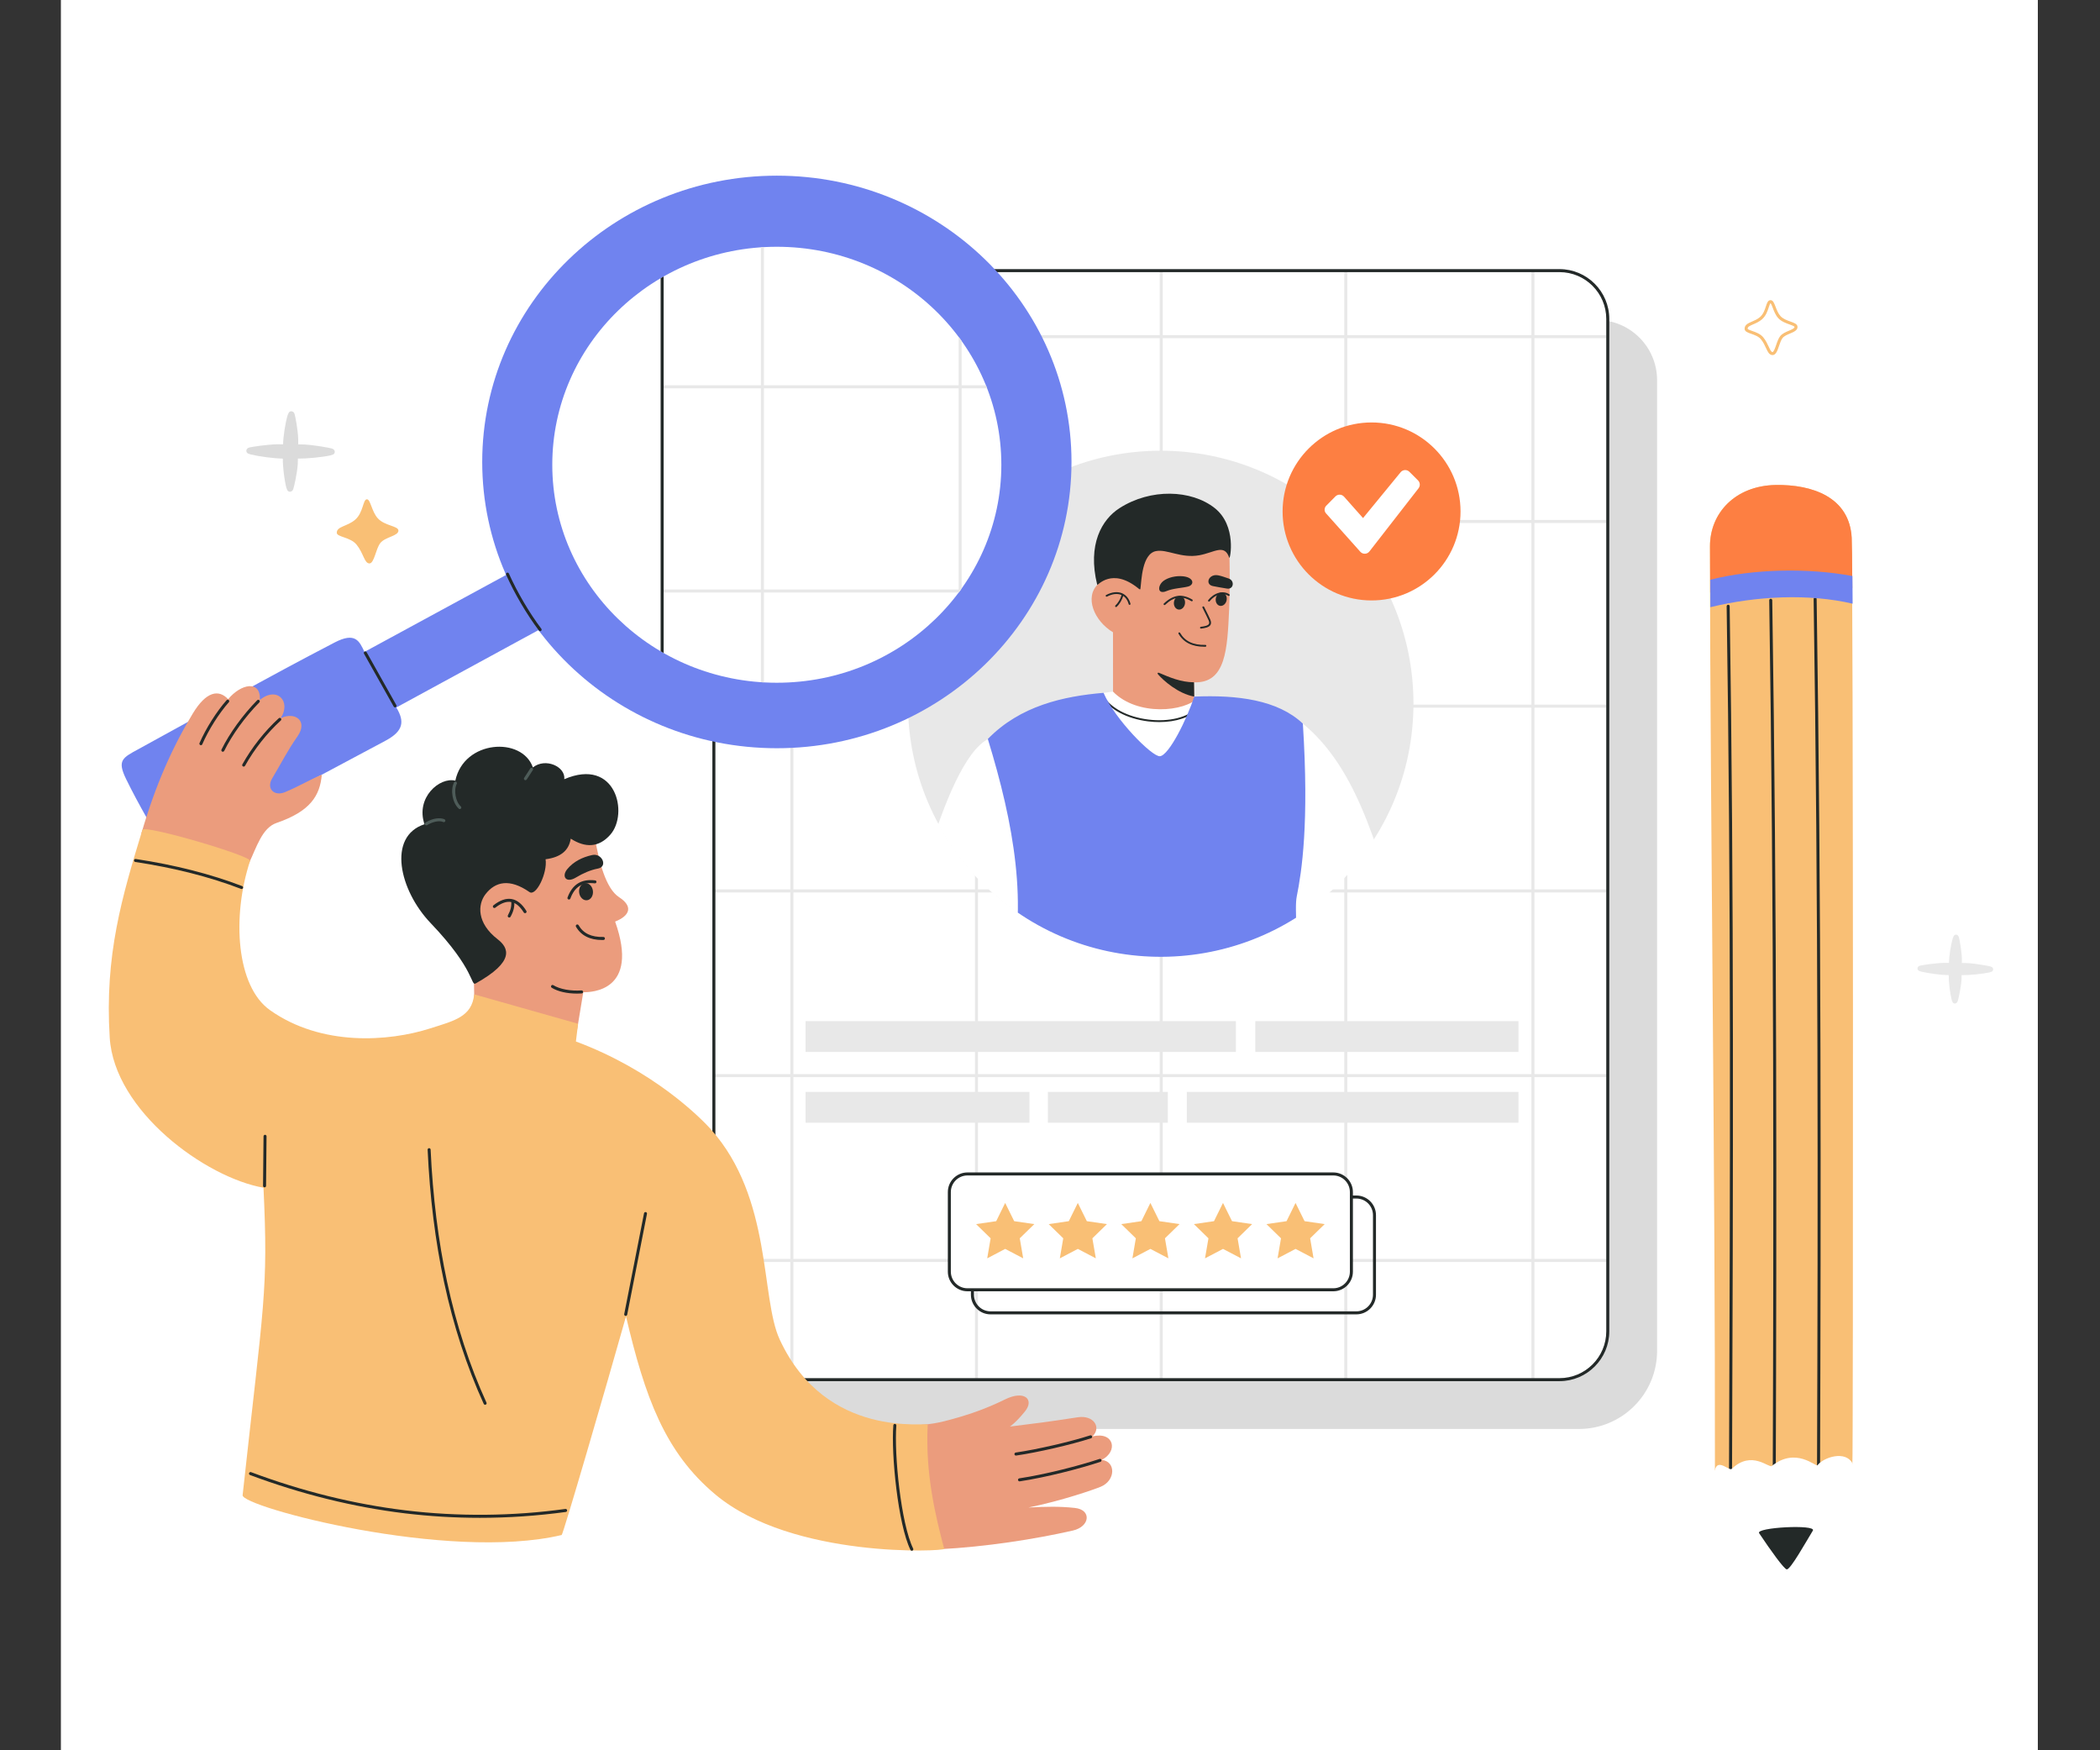 <svg xmlns="http://www.w3.org/2000/svg" xmlns:xlink="http://www.w3.org/1999/xlink" width="720" zoomAndPan="magnify" viewBox="0 0 540 450" height="600" preserveAspectRatio="xMidYMid meet" version="1.0"><rect x="0" y="0" width="540" height="450" fill="#333333" stroke="none"/><defs><clipPath id="b01a54e72c"><path d="M 15.703 0 L 524.012 0 L 524.012 450 L 15.703 450 Z M 15.703 0 " clip-rule="nonzero"/></clipPath><clipPath id="17bb4ed6c9"><path d="M 203 69.262 L 204.352 69.262 L 204.352 355 L 203 355 Z M 203 69.262 " clip-rule="nonzero"/></clipPath><clipPath id="d7dc9abd59"><path d="M 400.539 354.703 L 195.883 354.703 C 188.918 354.703 183.285 349.062 183.285 342.105 L 183.285 82.168 C 183.285 75.215 188.918 69.57 195.883 69.57 L 400.539 69.57 C 407.5 69.57 413.137 75.215 413.137 82.168 L 413.137 342.105 C 413.137 349.062 407.5 354.703 400.539 354.703 Z M 400.539 354.703 " clip-rule="nonzero"/></clipPath><clipPath id="e463705398"><path d="M 250.051 69.262 L 251.84 69.262 L 251.84 355 L 250.051 355 Z M 250.051 69.262 " clip-rule="nonzero"/></clipPath><clipPath id="84563e4356"><path d="M 400.539 354.703 L 195.883 354.703 C 188.918 354.703 183.285 349.062 183.285 342.105 L 183.285 82.168 C 183.285 75.215 188.918 69.57 195.883 69.57 L 400.539 69.57 C 407.5 69.57 413.137 75.215 413.137 82.168 L 413.137 342.105 C 413.137 349.062 407.5 354.703 400.539 354.703 Z M 400.539 354.703 " clip-rule="nonzero"/></clipPath><clipPath id="d6a9c8ee15"><path d="M 298.148 69.262 L 299 69.262 L 299 355 L 298.148 355 Z M 298.148 69.262 " clip-rule="nonzero"/></clipPath><clipPath id="0c6ae638cd"><path d="M 400.539 354.703 L 195.883 354.703 C 188.918 354.703 183.285 349.062 183.285 342.105 L 183.285 82.168 C 183.285 75.215 188.918 69.57 195.883 69.57 L 400.539 69.57 C 407.5 69.57 413.137 75.215 413.137 82.168 L 413.137 342.105 C 413.137 349.062 407.5 354.703 400.539 354.703 Z M 400.539 354.703 " clip-rule="nonzero"/></clipPath><clipPath id="3ce6d3dd56"><path d="M 345.301 69.262 L 346.812 69.262 L 346.812 355 L 345.301 355 Z M 345.301 69.262 " clip-rule="nonzero"/></clipPath><clipPath id="24d469cca8"><path d="M 400.539 354.703 L 195.883 354.703 C 188.918 354.703 183.285 349.062 183.285 342.105 L 183.285 82.168 C 183.285 75.215 188.918 69.57 195.883 69.57 L 400.539 69.57 C 407.5 69.57 413.137 75.215 413.137 82.168 L 413.137 342.105 C 413.137 349.062 407.5 354.703 400.539 354.703 Z M 400.539 354.703 " clip-rule="nonzero"/></clipPath><clipPath id="fb79c929a1"><path d="M 183.094 86 L 413.199 86 L 413.199 87 L 183.094 87 Z M 183.094 86 " clip-rule="nonzero"/></clipPath><clipPath id="6ea5ea49cb"><path d="M 400.539 354.703 L 195.883 354.703 C 188.918 354.703 183.285 349.062 183.285 342.105 L 183.285 82.168 C 183.285 75.215 188.918 69.57 195.883 69.57 L 400.539 69.57 C 407.5 69.57 413.137 75.215 413.137 82.168 L 413.137 342.105 C 413.137 349.062 407.5 354.703 400.539 354.703 Z M 400.539 354.703 " clip-rule="nonzero"/></clipPath><clipPath id="066884e666"><path d="M 183.094 133.379 L 413.199 133.379 L 413.199 135 L 183.094 135 Z M 183.094 133.379 " clip-rule="nonzero"/></clipPath><clipPath id="199c6e3dd2"><path d="M 400.539 354.703 L 195.883 354.703 C 188.918 354.703 183.285 349.062 183.285 342.105 L 183.285 82.168 C 183.285 75.215 188.918 69.57 195.883 69.57 L 400.539 69.57 C 407.5 69.57 413.137 75.215 413.137 82.168 L 413.137 342.105 C 413.137 349.062 407.5 354.703 400.539 354.703 Z M 400.539 354.703 " clip-rule="nonzero"/></clipPath><clipPath id="87dd423141"><path d="M 183.094 181 L 413.199 181 L 413.199 182 L 183.094 182 Z M 183.094 181 " clip-rule="nonzero"/></clipPath><clipPath id="be773c8dc5"><path d="M 400.539 354.703 L 195.883 354.703 C 188.918 354.703 183.285 349.062 183.285 342.105 L 183.285 82.168 C 183.285 75.215 188.918 69.57 195.883 69.57 L 400.539 69.57 C 407.5 69.57 413.137 75.215 413.137 82.168 L 413.137 342.105 C 413.137 349.062 407.5 354.703 400.539 354.703 Z M 400.539 354.703 " clip-rule="nonzero"/></clipPath><clipPath id="39e0df1213"><path d="M 183.094 228.629 L 413.199 228.629 L 413.199 229.57 L 183.094 229.57 Z M 183.094 228.629 " clip-rule="nonzero"/></clipPath><clipPath id="28897c8adf"><path d="M 400.539 354.703 L 195.883 354.703 C 188.918 354.703 183.285 349.062 183.285 342.105 L 183.285 82.168 C 183.285 75.215 188.918 69.57 195.883 69.57 L 400.539 69.57 C 407.5 69.57 413.137 75.215 413.137 82.168 L 413.137 342.105 C 413.137 349.062 407.5 354.703 400.539 354.703 Z M 400.539 354.703 " clip-rule="nonzero"/></clipPath><clipPath id="f69b283428"><path d="M 183.094 276 L 413.199 276 L 413.199 277 L 183.094 277 Z M 183.094 276 " clip-rule="nonzero"/></clipPath><clipPath id="e2be20e6e4"><path d="M 400.539 354.703 L 195.883 354.703 C 188.918 354.703 183.285 349.062 183.285 342.105 L 183.285 82.168 C 183.285 75.215 188.918 69.57 195.883 69.57 L 400.539 69.57 C 407.5 69.57 413.137 75.215 413.137 82.168 L 413.137 342.105 C 413.137 349.062 407.5 354.703 400.539 354.703 Z M 400.539 354.703 " clip-rule="nonzero"/></clipPath><clipPath id="c9af985756"><path d="M 183.094 323.184 L 413.199 323.184 L 413.199 324.82 L 183.094 324.82 Z M 183.094 323.184 " clip-rule="nonzero"/></clipPath><clipPath id="8f2b120556"><path d="M 400.539 354.703 L 195.883 354.703 C 188.918 354.703 183.285 349.062 183.285 342.105 L 183.285 82.168 C 183.285 75.215 188.918 69.57 195.883 69.57 L 400.539 69.57 C 407.5 69.57 413.137 75.215 413.137 82.168 L 413.137 342.105 C 413.137 349.062 407.5 354.703 400.539 354.703 Z M 400.539 354.703 " clip-rule="nonzero"/></clipPath><clipPath id="222733fdae"><path d="M 393.398 69.262 L 395 69.262 L 395 355 L 393.398 355 Z M 393.398 69.262 " clip-rule="nonzero"/></clipPath><clipPath id="57fae2bcc0"><path d="M 400.539 354.703 L 195.883 354.703 C 188.918 354.703 183.285 349.062 183.285 342.105 L 183.285 82.168 C 183.285 75.215 188.918 69.57 195.883 69.57 L 400.539 69.57 C 407.5 69.57 413.137 75.215 413.137 82.168 L 413.137 342.105 C 413.137 349.062 407.5 354.703 400.539 354.703 Z M 400.539 354.703 " clip-rule="nonzero"/></clipPath><clipPath id="95aea0fae5"><path d="M 280.23 140.012 L 316.77 140.012 L 316.77 183.625 L 280.23 183.625 Z M 280.23 140.012 " clip-rule="nonzero"/></clipPath><clipPath id="bce962583e"><path d="M 348 223.191 C 371.387 195.848 368.176 154.719 340.832 131.324 C 313.488 107.938 272.363 111.145 248.973 138.488 C 225.586 165.836 228.793 206.969 256.137 230.355 C 283.484 253.746 324.609 250.535 348 223.191 Z M 348 223.191 " clip-rule="nonzero"/></clipPath><clipPath id="69e8666700"><path d="M 301.266 153.184 L 304.75 153.184 L 304.75 156.957 L 301.266 156.957 Z M 301.266 153.184 " clip-rule="nonzero"/></clipPath><clipPath id="7ba0733659"><path d="M 348 223.191 C 371.387 195.848 368.176 154.719 340.832 131.324 C 313.488 107.938 272.363 111.145 248.973 138.488 C 225.586 165.836 228.793 206.969 256.137 230.355 C 283.484 253.746 324.609 250.535 348 223.191 Z M 348 223.191 " clip-rule="nonzero"/></clipPath><clipPath id="931b60c873"><path d="M 312.293 152.242 L 315.801 152.242 L 315.801 156 L 312.293 156 Z M 312.293 152.242 " clip-rule="nonzero"/></clipPath><clipPath id="358b1a03ce"><path d="M 348 223.191 C 371.387 195.848 368.176 154.719 340.832 131.324 C 313.488 107.938 272.363 111.145 248.973 138.488 C 225.586 165.836 228.793 206.969 256.137 230.355 C 283.484 253.746 324.609 250.535 348 223.191 Z M 348 223.191 " clip-rule="nonzero"/></clipPath><clipPath id="0e75db9e91"><path d="M 299.09 153 L 307 153 L 307 156 L 299.09 156 Z M 299.09 153 " clip-rule="nonzero"/></clipPath><clipPath id="4364eb2692"><path d="M 348 223.191 C 371.387 195.848 368.176 154.719 340.832 131.324 C 313.488 107.938 272.363 111.145 248.973 138.488 C 225.586 165.836 228.793 206.969 256.137 230.355 C 283.484 253.746 324.609 250.535 348 223.191 Z M 348 223.191 " clip-rule="nonzero"/></clipPath><clipPath id="a7e1372d53"><path d="M 310.406 152.242 L 316.77 152.242 L 316.77 155 L 310.406 155 Z M 310.406 152.242 " clip-rule="nonzero"/></clipPath><clipPath id="f8563eb036"><path d="M 348 223.191 C 371.387 195.848 368.176 154.719 340.832 131.324 C 313.488 107.938 272.363 111.145 248.973 138.488 C 225.586 165.836 228.793 206.969 256.137 230.355 C 283.484 253.746 324.609 250.535 348 223.191 Z M 348 223.191 " clip-rule="nonzero"/></clipPath><clipPath id="12b78471c9"><path d="M 297.387 172.047 L 307.578 172.047 L 307.578 179.59 L 297.387 179.59 Z M 297.387 172.047 " clip-rule="nonzero"/></clipPath><clipPath id="652bccb593"><path d="M 348 223.191 C 371.387 195.848 368.176 154.719 340.832 131.324 C 313.488 107.938 272.363 111.145 248.973 138.488 C 225.586 165.836 228.793 206.969 256.137 230.355 C 283.484 253.746 324.609 250.535 348 223.191 Z M 348 223.191 " clip-rule="nonzero"/></clipPath><clipPath id="4aac2fa8b6"><path d="M 310.406 147.766 L 317 147.766 L 317 151.641 L 310.406 151.641 Z M 310.406 147.766 " clip-rule="nonzero"/></clipPath><clipPath id="8a37a7d1ca"><path d="M 348 223.191 C 371.387 195.848 368.176 154.719 340.832 131.324 C 313.488 107.938 272.363 111.145 248.973 138.488 C 225.586 165.836 228.793 206.969 256.137 230.355 C 283.484 253.746 324.609 250.535 348 223.191 Z M 348 223.191 " clip-rule="nonzero"/></clipPath><clipPath id="58665c292a"><path d="M 298 148 L 306.637 148 L 306.637 152.242 L 298 152.242 Z M 298 148 " clip-rule="nonzero"/></clipPath><clipPath id="12cdd17f57"><path d="M 348 223.191 C 371.387 195.848 368.176 154.719 340.832 131.324 C 313.488 107.938 272.363 111.145 248.973 138.488 C 225.586 165.836 228.793 206.969 256.137 230.355 C 283.484 253.746 324.609 250.535 348 223.191 Z M 348 223.191 " clip-rule="nonzero"/></clipPath><clipPath id="cca7fd4b3c"><path d="M 281.172 126.777 L 316.77 126.777 L 316.77 151.641 L 281.172 151.641 Z M 281.172 126.777 " clip-rule="nonzero"/></clipPath><clipPath id="c3ef377d4c"><path d="M 348 223.191 C 371.387 195.848 368.176 154.719 340.832 131.324 C 313.488 107.938 272.363 111.145 248.973 138.488 C 225.586 165.836 228.793 206.969 256.137 230.355 C 283.484 253.746 324.609 250.535 348 223.191 Z M 348 223.191 " clip-rule="nonzero"/></clipPath><clipPath id="82fe13addb"><path d="M 308.523 155.52 L 311.922 155.52 L 311.922 161.672 L 308.523 161.672 Z M 308.523 155.52 " clip-rule="nonzero"/></clipPath><clipPath id="398b830af2"><path d="M 348 223.191 C 371.387 195.848 368.176 154.719 340.832 131.324 C 313.488 107.938 272.363 111.145 248.973 138.488 C 225.586 165.836 228.793 206.969 256.137 230.355 C 283.484 253.746 324.609 250.535 348 223.191 Z M 348 223.191 " clip-rule="nonzero"/></clipPath><clipPath id="026507cd53"><path d="M 284.004 152.242 L 291 152.242 L 291 155.52 L 284.004 155.52 Z M 284.004 152.242 " clip-rule="nonzero"/></clipPath><clipPath id="d818aaae29"><path d="M 348 223.191 C 371.387 195.848 368.176 154.719 340.832 131.324 C 313.488 107.938 272.363 111.145 248.973 138.488 C 225.586 165.836 228.793 206.969 256.137 230.355 C 283.484 253.746 324.609 250.535 348 223.191 Z M 348 223.191 " clip-rule="nonzero"/></clipPath><clipPath id="2d50437c5b"><path d="M 286.73 152.613 L 289 152.613 L 289 156.488 L 286.73 156.488 Z M 286.73 152.613 " clip-rule="nonzero"/></clipPath><clipPath id="1db78b2fa7"><path d="M 348 223.191 C 371.387 195.848 368.176 154.719 340.832 131.324 C 313.488 107.938 272.363 111.145 248.973 138.488 C 225.586 165.836 228.793 206.969 256.137 230.355 C 283.484 253.746 324.609 250.535 348 223.191 Z M 348 223.191 " clip-rule="nonzero"/></clipPath><clipPath id="ab8f7dc642"><path d="M 283.059 177.812 L 308.523 177.812 L 308.523 196 L 283.059 196 Z M 283.059 177.812 " clip-rule="nonzero"/></clipPath><clipPath id="4033c59b49"><path d="M 348 223.191 C 371.387 195.848 368.176 154.719 340.832 131.324 C 313.488 107.938 272.363 111.145 248.973 138.488 C 225.586 165.836 228.793 206.969 256.137 230.355 C 283.484 253.746 324.609 250.535 348 223.191 Z M 348 223.191 " clip-rule="nonzero"/></clipPath><clipPath id="c1f6ac7f64"><path d="M 283.059 178.648 L 308.523 178.648 L 308.523 186 L 283.059 186 Z M 283.059 178.648 " clip-rule="nonzero"/></clipPath><clipPath id="663f74a1f9"><path d="M 348 223.191 C 371.387 195.848 368.176 154.719 340.832 131.324 C 313.488 107.938 272.363 111.145 248.973 138.488 C 225.586 165.836 228.793 206.969 256.137 230.355 C 283.484 253.746 324.609 250.535 348 223.191 Z M 348 223.191 " clip-rule="nonzero"/></clipPath><clipPath id="2f0ef8251e"><path d="M 233.078 189.441 L 263 189.441 L 263 246 L 233.078 246 Z M 233.078 189.441 " clip-rule="nonzero"/></clipPath><clipPath id="cf13c6b727"><path d="M 348 223.191 C 371.387 195.848 368.176 154.719 340.832 131.324 C 313.488 107.938 272.363 111.145 248.973 138.488 C 225.586 165.836 228.793 206.969 256.137 230.355 C 283.484 253.746 324.609 250.535 348 223.191 Z M 348 223.191 " clip-rule="nonzero"/></clipPath><clipPath id="1a3ca24a38"><path d="M 332 185.562 L 361 185.562 L 361 246 L 332 246 Z M 332 185.562 " clip-rule="nonzero"/></clipPath><clipPath id="3f08d8bc8a"><path d="M 348 223.191 C 371.387 195.848 368.176 154.719 340.832 131.324 C 313.488 107.938 272.363 111.145 248.973 138.488 C 225.586 165.836 228.793 206.969 256.137 230.355 C 283.484 253.746 324.609 250.535 348 223.191 Z M 348 223.191 " clip-rule="nonzero"/></clipPath><clipPath id="fcc29608da"><path d="M 254 178 L 335.871 178 L 335.871 246 L 254 246 Z M 254 178 " clip-rule="nonzero"/></clipPath><clipPath id="99a9684e25"><path d="M 348 223.191 C 371.387 195.848 368.176 154.719 340.832 131.324 C 313.488 107.938 272.363 111.145 248.973 138.488 C 225.586 165.836 228.793 206.969 256.137 230.355 C 283.484 253.746 324.609 250.535 348 223.191 Z M 348 223.191 " clip-rule="nonzero"/></clipPath><clipPath id="e5b89b14dd"><path d="M 303 162.301 L 310.406 162.301 L 310.406 166.387 L 303 166.387 Z M 303 162.301 " clip-rule="nonzero"/></clipPath><clipPath id="e1b106c19c"><path d="M 348 223.191 C 371.387 195.848 368.176 154.719 340.832 131.324 C 313.488 107.938 272.363 111.145 248.973 138.488 C 225.586 165.836 228.793 206.969 256.137 230.355 C 283.484 253.746 324.609 250.535 348 223.191 Z M 348 223.191 " clip-rule="nonzero"/></clipPath><clipPath id="b162a179cb"><path d="M 452 392 L 466.957 392 L 466.957 403.652 L 452 403.652 Z M 452 392 " clip-rule="nonzero"/></clipPath><clipPath id="9c449df324"><path d="M 493 240 L 512.629 240 L 512.629 258.809 L 493 258.809 Z M 493 240 " clip-rule="nonzero"/></clipPath><clipPath id="fed6f9f9a3"><path d="M 124 45.008 L 276 45.008 L 276 192.793 L 124 192.793 Z M 124 45.008 " clip-rule="nonzero"/></clipPath><clipPath id="03452f45ac"><path d="M 195.633 63 L 196.602 63 L 196.602 175.816 L 195.633 175.816 Z M 195.633 63 " clip-rule="nonzero"/></clipPath><clipPath id="d0d5a99fad"><path d="M 199.758 63.445 C 167.891 63.445 142.023 88.559 142.023 119.488 C 142.023 150.426 167.891 175.535 199.758 175.535 C 231.621 175.535 257.492 150.426 257.492 119.488 C 257.492 88.559 231.621 63.445 199.758 63.445 Z M 199.758 63.445 " clip-rule="nonzero"/></clipPath><clipPath id="c6ffe8fc52"><path d="M 246.281 79 L 247.965 79 L 247.965 156.488 L 246.281 156.488 Z M 246.281 79 " clip-rule="nonzero"/></clipPath><clipPath id="ea459e18f7"><path d="M 199.758 63.445 C 167.891 63.445 142.023 88.559 142.023 119.488 C 142.023 150.426 167.891 175.535 199.758 175.535 C 231.621 175.535 257.492 150.426 257.492 119.488 C 257.492 88.559 231.621 63.445 199.758 63.445 Z M 199.758 63.445 " clip-rule="nonzero"/></clipPath><clipPath id="356e95fc09"><path d="M 170 99 L 257.598 99 L 257.598 100 L 170 100 Z M 170 99 " clip-rule="nonzero"/></clipPath><clipPath id="df074baeff"><path d="M 199.758 63.445 C 167.891 63.445 142.023 88.559 142.023 119.488 C 142.023 150.426 167.891 175.535 199.758 175.535 C 231.621 175.535 257.492 150.426 257.492 119.488 C 257.492 88.559 231.621 63.445 199.758 63.445 Z M 199.758 63.445 " clip-rule="nonzero"/></clipPath><clipPath id="22dcd65b64"><path d="M 170 151.297 L 257.598 151.297 L 257.598 152.613 L 170 152.613 Z M 170 151.297 " clip-rule="nonzero"/></clipPath><clipPath id="f5caebdc7b"><path d="M 199.758 63.445 C 167.891 63.445 142.023 88.559 142.023 119.488 C 142.023 150.426 167.891 175.535 199.758 175.535 C 231.621 175.535 257.492 150.426 257.492 119.488 C 257.492 88.559 231.621 63.445 199.758 63.445 Z M 199.758 63.445 " clip-rule="nonzero"/></clipPath><clipPath id="b8f5a44283"><path d="M 169.465 69 L 170.836 69 L 170.836 169.086 L 169.465 169.086 Z M 169.465 69 " clip-rule="nonzero"/></clipPath><clipPath id="2a3f297978"><path d="M 199.758 63.445 C 167.891 63.445 142.023 88.559 142.023 119.488 C 142.023 150.426 167.891 175.535 199.758 175.535 C 231.621 175.535 257.492 150.426 257.492 119.488 C 257.492 88.559 231.621 63.445 199.758 63.445 Z M 199.758 63.445 " clip-rule="nonzero"/></clipPath></defs><g clip-path="url(#b01a54e72c)"><path fill="#ffffff" d="M 15.703 -29.77 L 524.012 -29.77 L 524.012 478.539 L 15.703 478.539 Z M 15.703 -29.77 " fill-opacity="1" fill-rule="nonzero"/><path fill="#ffffff" d="M 15.703 -29.77 L 524.012 -29.77 L 524.012 478.539 L 15.703 478.539 Z M 15.703 -29.77 " fill-opacity="1" fill-rule="nonzero"/></g><path fill="#dbdbdb" d="M 406.012 367.391 L 211.754 367.391 C 203.191 367.391 196.246 360.449 196.246 351.887 L 196.246 97.766 C 196.246 89.199 203.191 82.262 211.754 82.262 L 410.605 82.262 C 419.164 82.262 426.109 89.199 426.109 97.766 L 426.109 347.293 C 426.109 358.391 417.109 367.391 406.012 367.391 " fill-opacity="1" fill-rule="evenodd"/><path fill="#ffffff" d="M 401.75 354.625 L 195.008 354.625 C 188.629 354.625 183.453 349.449 183.453 343.066 L 183.453 81.047 C 183.453 74.668 188.629 69.492 195.008 69.492 L 401.75 69.492 C 408.141 69.492 413.312 74.668 413.312 81.047 L 413.312 343.066 C 413.312 349.449 408.141 354.625 401.75 354.625 " fill-opacity="1" fill-rule="evenodd"/><g clip-path="url(#17bb4ed6c9)"><g clip-path="url(#d7dc9abd59)"><path fill="#e8e8e8" d="M 204.02 359.547 L 203.242 359.547 L 203.242 66.07 L 204.02 66.07 L 204.02 359.547 " fill-opacity="1" fill-rule="nonzero"/></g></g><g clip-path="url(#e463705398)"><g clip-path="url(#84563e4356)"><path fill="#e8e8e8" d="M 251.48 359.547 L 250.707 359.547 L 250.707 66.07 L 251.48 66.07 L 251.48 359.547 " fill-opacity="1" fill-rule="nonzero"/></g></g><g clip-path="url(#d6a9c8ee15)"><g clip-path="url(#0c6ae638cd)"><path fill="#e8e8e8" d="M 298.992 359.547 L 298.215 359.547 L 298.215 66.07 L 298.992 66.07 L 298.992 359.547 " fill-opacity="1" fill-rule="nonzero"/></g></g><g clip-path="url(#3ce6d3dd56)"><g clip-path="url(#24d469cca8)"><path fill="#e8e8e8" d="M 346.449 359.547 L 345.676 359.547 L 345.676 66.07 L 346.449 66.07 L 346.449 359.547 " fill-opacity="1" fill-rule="nonzero"/></g></g><g clip-path="url(#fb79c929a1)"><g clip-path="url(#6ea5ea49cb)"><path fill="#e8e8e8" d="M 416.75 86.945 L 178.988 86.945 L 178.988 86.172 L 416.75 86.172 L 416.75 86.945 " fill-opacity="1" fill-rule="nonzero"/></g></g><g clip-path="url(#066884e666)"><g clip-path="url(#199c6e3dd2)"><path fill="#e8e8e8" d="M 416.75 134.465 L 178.988 134.465 L 178.988 133.688 L 416.75 133.688 L 416.75 134.465 " fill-opacity="1" fill-rule="nonzero"/></g></g><g clip-path="url(#87dd423141)"><g clip-path="url(#be773c8dc5)"><path fill="#e8e8e8" d="M 416.75 181.938 L 178.988 181.938 L 178.988 181.16 L 416.75 181.16 L 416.75 181.938 " fill-opacity="1" fill-rule="nonzero"/></g></g><g clip-path="url(#39e0df1213)"><g clip-path="url(#28897c8adf)"><path fill="#e8e8e8" d="M 416.75 229.449 L 178.988 229.449 L 178.988 228.676 L 416.75 228.676 L 416.75 229.449 " fill-opacity="1" fill-rule="nonzero"/></g></g><g clip-path="url(#f69b283428)"><g clip-path="url(#e2be20e6e4)"><path fill="#e8e8e8" d="M 416.75 276.926 L 178.988 276.926 L 178.988 276.148 L 416.75 276.148 L 416.75 276.926 " fill-opacity="1" fill-rule="nonzero"/></g></g><g clip-path="url(#c9af985756)"><g clip-path="url(#8f2b120556)"><path fill="#e8e8e8" d="M 416.75 324.445 L 178.988 324.445 L 178.988 323.664 L 416.75 323.664 L 416.75 324.445 " fill-opacity="1" fill-rule="nonzero"/></g></g><g clip-path="url(#222733fdae)"><g clip-path="url(#57fae2bcc0)"><path fill="#e8e8e8" d="M 394.562 359.547 L 393.785 359.547 L 393.785 66.07 L 394.562 66.07 L 394.562 359.547 " fill-opacity="1" fill-rule="nonzero"/></g></g><path fill="#232928" d="M 254.711 308.145 C 252.359 308.145 250.441 310.055 250.441 312.41 L 250.441 332.879 C 250.441 335.234 252.359 337.148 254.711 337.148 L 348.777 337.148 C 351.137 337.148 353.051 335.234 353.051 332.879 L 353.051 312.41 C 353.051 310.055 351.137 308.145 348.777 308.145 Z M 348.777 337.926 L 254.711 337.926 C 251.93 337.926 249.664 335.66 249.664 332.879 L 249.664 312.41 C 249.664 309.629 251.93 307.367 254.711 307.367 L 348.777 307.367 C 351.562 307.367 353.824 309.629 353.824 312.41 L 353.824 332.879 C 353.824 335.66 351.562 337.926 348.777 337.926 " fill-opacity="1" fill-rule="nonzero"/><path fill="#ffffff" d="M 343.277 331.633 L 247.977 331.633 C 245.746 331.633 243.934 329.82 243.934 327.586 L 243.934 305.883 C 243.934 303.652 245.746 301.844 247.977 301.844 L 343.277 301.844 C 345.512 301.844 347.32 303.652 347.32 305.883 L 347.32 327.586 C 347.32 329.82 345.512 331.633 343.277 331.633 " fill-opacity="1" fill-rule="evenodd"/><path fill="#232928" d="M 248.777 302.211 C 246.422 302.211 244.504 304.125 244.504 306.484 L 244.504 326.949 C 244.504 329.305 246.422 331.219 248.777 331.219 L 342.844 331.219 C 345.199 331.219 347.113 329.305 347.113 326.949 L 347.113 306.484 C 347.113 304.125 345.199 302.211 342.844 302.211 Z M 342.844 331.992 L 248.777 331.992 C 245.992 331.992 243.73 329.734 243.73 326.949 L 243.73 306.484 C 243.73 303.699 245.992 301.438 248.777 301.438 L 342.844 301.438 C 345.625 301.438 347.891 303.699 347.891 306.484 L 347.891 326.949 C 347.891 329.734 345.625 331.992 342.844 331.992 " fill-opacity="1" fill-rule="nonzero"/><path fill="#f9bf75" d="M 260.789 313.965 L 265.965 314.719 L 262.223 318.371 L 263.109 323.52 L 258.477 321.094 L 253.855 323.523 L 254.734 318.371 L 250.992 314.719 L 256.168 313.965 L 258.473 309.277 L 260.789 313.965 " fill-opacity="1" fill-rule="evenodd"/><path fill="#f9bf75" d="M 279.469 313.965 L 284.641 314.719 L 280.898 318.371 L 281.785 323.52 L 277.156 321.094 L 272.527 323.523 L 273.406 318.371 L 269.664 314.719 L 274.836 313.965 L 277.152 309.277 L 279.469 313.965 " fill-opacity="1" fill-rule="evenodd"/><path fill="#f9bf75" d="M 298.129 313.965 L 303.305 314.719 L 299.559 318.371 L 300.445 323.52 L 295.816 321.094 L 291.191 323.523 L 292.074 318.371 L 288.328 314.719 L 293.5 313.965 L 295.812 309.277 L 298.129 313.965 " fill-opacity="1" fill-rule="evenodd"/><path fill="#f9bf75" d="M 316.805 313.965 L 321.977 314.719 L 318.234 318.371 L 319.121 323.52 L 314.488 321.094 L 309.859 323.523 L 310.746 318.371 L 307.004 314.719 L 312.172 313.965 L 314.484 309.277 L 316.805 313.965 " fill-opacity="1" fill-rule="evenodd"/><path fill="#f9bf75" d="M 335.457 313.965 L 340.633 314.719 L 336.891 318.371 L 337.773 323.52 L 333.145 321.094 L 328.52 323.523 L 329.402 318.371 L 325.66 314.719 L 330.828 313.965 L 333.141 309.277 L 335.457 313.965 " fill-opacity="1" fill-rule="evenodd"/><path fill="#232928" d="M 195.984 69.965 C 189.352 69.965 183.957 75.363 183.957 81.996 L 183.957 342.293 C 183.957 348.922 189.352 354.324 195.984 354.324 L 401.012 354.324 C 407.641 354.324 413.039 348.922 413.039 342.293 L 413.039 81.996 C 413.039 75.363 407.641 69.965 401.012 69.965 Z M 401.012 355.098 L 195.984 355.098 C 188.922 355.098 183.18 349.355 183.18 342.293 L 183.18 81.996 C 183.18 74.938 188.922 69.191 195.984 69.191 L 401.012 69.191 C 408.07 69.191 413.816 74.938 413.816 81.996 L 413.816 342.293 C 413.816 349.355 408.07 355.098 401.012 355.098 " fill-opacity="1" fill-rule="nonzero"/><path fill="#e8e8e8" d="M 363.461 180.875 C 363.461 216.77 334.359 245.871 298.465 245.871 C 262.57 245.871 233.477 216.77 233.477 180.875 C 233.477 144.98 262.57 115.879 298.465 115.879 C 334.359 115.879 363.461 144.98 363.461 180.875 " fill-opacity="1" fill-rule="nonzero"/><g clip-path="url(#95aea0fae5)"><g clip-path="url(#bce962583e)"><path fill="#eb9c7d" d="M 316.152 142.691 C 314.176 139.512 312.648 140.102 309.402 140.91 C 302.93 142.512 300.305 140.422 297.039 141.137 C 292.555 142.121 293.348 151.77 292.922 151.168 C 289.477 146.309 285.367 147.352 282.387 150.141 C 278.797 153.5 281.344 159.648 286.199 162.559 L 286.211 178.707 C 292.711 185.711 300.301 183.727 307.074 181.531 C 307.102 179.484 307.074 177.449 307.023 175.422 C 315.281 175.738 315.59 166.797 316.066 156.688 C 316.297 151.695 316.211 147.219 316.152 142.691 " fill-opacity="1" fill-rule="evenodd"/></g></g><g clip-path="url(#69e8666700)"><g clip-path="url(#7ba0733659)"><path fill="#232928" d="M 303.523 153.254 C 304.309 153.359 304.84 154.219 304.711 155.172 C 304.582 156.133 303.844 156.82 303.059 156.719 C 302.273 156.609 301.742 155.75 301.871 154.797 C 302 153.84 302.742 153.148 303.523 153.254 " fill-opacity="1" fill-rule="evenodd"/></g></g><g clip-path="url(#931b60c873)"><g clip-path="url(#358b1a03ce)"><path fill="#232928" d="M 314.359 152.355 C 315.129 152.508 315.598 153.391 315.414 154.332 C 315.23 155.27 314.457 155.91 313.691 155.758 C 312.93 155.609 312.457 154.723 312.645 153.785 C 312.828 152.844 313.598 152.207 314.359 152.355 " fill-opacity="1" fill-rule="evenodd"/></g></g><g clip-path="url(#0e75db9e91)"><g clip-path="url(#4364eb2692)"><path fill="#232928" d="M 299.445 155.562 C 299.387 155.562 299.324 155.543 299.277 155.496 C 299.188 155.395 299.191 155.246 299.285 155.16 C 301.691 152.891 303.941 152.578 306.59 154.152 C 306.699 154.215 306.734 154.363 306.668 154.473 C 306.602 154.586 306.461 154.621 306.344 154.559 C 303.883 153.09 301.867 153.367 299.609 155.5 C 299.562 155.543 299.504 155.562 299.445 155.562 " fill-opacity="1" fill-rule="nonzero"/></g></g><g clip-path="url(#a7e1372d53)"><g clip-path="url(#f8563eb036)"><path fill="#232928" d="M 310.875 154.668 C 310.82 154.668 310.773 154.652 310.73 154.617 C 310.625 154.535 310.609 154.391 310.688 154.285 C 312.203 152.371 314.527 151.73 316.102 152.793 C 316.215 152.867 316.238 153.012 316.164 153.121 C 316.094 153.23 315.949 153.258 315.84 153.184 C 314.473 152.262 312.414 152.855 311.059 154.578 C 311.012 154.637 310.941 154.668 310.875 154.668 " fill-opacity="1" fill-rule="nonzero"/></g></g><g clip-path="url(#12b78471c9)"><g clip-path="url(#652bccb593)"><path fill="#232928" d="M 298.062 172.996 C 300.633 174.082 303.543 175.391 307.031 175.422 L 307.086 179.098 C 302.895 178.32 299.188 174.969 297.855 173.457 C 297.418 172.949 297.844 172.898 298.062 172.996 " fill-opacity="1" fill-rule="evenodd"/></g></g><g clip-path="url(#4aac2fa8b6)"><g clip-path="url(#8a37a7d1ca)"><path fill="#232928" d="M 313.336 147.934 C 310.816 147.379 309.727 150.254 311.898 150.684 C 312.953 150.895 314.027 151.09 315.535 151.328 C 317.215 151.594 317.578 149.289 315.934 148.734 C 314.801 148.352 314.281 148.145 313.336 147.934 " fill-opacity="1" fill-rule="evenodd"/></g></g><g clip-path="url(#58665c292a)"><g clip-path="url(#12cdd17f57)"><path fill="#232928" d="M 299.234 149.312 C 297.613 150.492 297.531 153.004 299.992 151.957 C 301.664 151.25 304.016 151.176 305.465 150.809 C 307.223 150.367 307.027 148.465 304.246 148.168 C 302.32 147.961 300.367 148.492 299.234 149.312 " fill-opacity="1" fill-rule="evenodd"/></g></g><g clip-path="url(#cca7fd4b3c)"><g clip-path="url(#c3ef377d4c)"><path fill="#232928" d="M 282.145 150.363 C 279.562 139.941 283.379 133.52 287.875 130.645 C 295.91 125.496 306.355 125.902 312.332 130.609 C 318.117 135.164 316.289 143.941 316.105 143.414 C 314.84 139.719 312.293 142.047 308.426 142.75 C 303.664 143.621 300.121 141.117 297.25 141.688 C 293.625 142.402 293.535 149.352 293.262 151.297 C 293.219 151.645 293.066 151.555 292.758 151.309 C 285.91 145.742 282.215 150.629 282.145 150.363 " fill-opacity="1" fill-rule="evenodd"/></g></g><g clip-path="url(#82fe13addb)"><g clip-path="url(#398b830af2)"><path fill="#232928" d="M 308.812 161.617 C 308.695 161.617 308.594 161.531 308.578 161.414 C 308.562 161.285 308.656 161.168 308.785 161.148 C 309.664 161.043 310.602 160.867 310.859 160.422 C 310.988 160.203 310.961 159.898 310.785 159.492 C 310.543 158.926 310.004 157.836 309.207 156.238 C 309.148 156.121 309.195 155.98 309.309 155.926 C 309.43 155.863 309.566 155.914 309.629 156.031 C 310.434 157.633 310.98 158.73 311.219 159.305 C 311.453 159.863 311.469 160.301 311.27 160.656 C 310.906 161.281 309.891 161.488 308.844 161.617 C 308.832 161.617 308.82 161.617 308.812 161.617 " fill-opacity="1" fill-rule="nonzero"/></g></g><g clip-path="url(#026507cd53)"><g clip-path="url(#d818aaae29)"><path fill="#232928" d="M 290.465 155.516 C 290.359 155.516 290.266 155.441 290.234 155.34 C 289.93 154.191 289.285 153.371 288.379 152.973 C 287.348 152.523 286.023 152.668 284.664 153.383 C 284.551 153.445 284.406 153.398 284.344 153.285 C 284.285 153.168 284.332 153.031 284.445 152.969 C 285.941 152.184 287.402 152.035 288.566 152.543 C 289.594 152.992 290.352 153.945 290.695 155.219 C 290.73 155.34 290.652 155.469 290.527 155.504 C 290.504 155.512 290.484 155.516 290.465 155.516 " fill-opacity="1" fill-rule="nonzero"/></g></g><g clip-path="url(#2d50437c5b)"><g clip-path="url(#1db78b2fa7)"><path fill="#232928" d="M 286.98 156.078 C 286.918 156.078 286.855 156.051 286.805 156 C 286.723 155.902 286.73 155.754 286.82 155.668 C 287.484 155.074 288.133 153.969 288.406 152.988 C 288.438 152.863 288.566 152.793 288.695 152.828 C 288.82 152.859 288.891 152.988 288.859 153.113 C 288.562 154.195 287.871 155.363 287.141 156.012 C 287.094 156.059 287.039 156.078 286.98 156.078 " fill-opacity="1" fill-rule="nonzero"/></g></g><g clip-path="url(#ab8f7dc642)"><g clip-path="url(#4033c59b49)"><path fill="#ffffff" d="M 283.301 178.199 C 286.727 185.352 291.324 192.148 298.203 195.73 C 303.984 189.922 306.008 184.77 308.105 179.332 C 304.746 183.008 292.492 184.219 286.203 177.82 L 283.301 178.199 " fill-opacity="1" fill-rule="evenodd"/></g></g><g clip-path="url(#c1f6ac7f64)"><g clip-path="url(#663f74a1f9)"><path fill="#232928" d="M 298.113 185.648 C 297.18 185.648 296.223 185.59 295.254 185.469 C 289.762 184.797 285.207 182.363 283.371 179.125 C 283.309 179.016 283.348 178.871 283.461 178.805 C 283.574 178.742 283.719 178.785 283.781 178.898 C 285.543 182.004 289.961 184.348 295.309 185 C 300.629 185.656 305.465 184.449 307.93 181.855 C 308.02 181.762 308.168 181.762 308.266 181.844 C 308.355 181.938 308.359 182.086 308.273 182.184 C 306.16 184.402 302.414 185.648 298.113 185.648 " fill-opacity="1" fill-rule="nonzero"/></g></g><g clip-path="url(#2f0ef8251e)"><g clip-path="url(#cf13c6b727)"><path fill="#ffffff" d="M 254.129 189.992 C 242.32 195.797 231.98 244.773 232.391 247.082 C 232.703 248.785 250.602 251.605 259.246 252.648 C 267.676 248.352 258.844 187.676 254.129 189.992 " fill-opacity="1" fill-rule="evenodd"/></g></g><g clip-path="url(#1a3ca24a38)"><g clip-path="url(#3f08d8bc8a)"><path fill="#ffffff" d="M 334.93 185.969 L 332.734 229.23 C 331.363 238.113 332.332 247.258 333.238 254.895 C 340.461 252.82 361.055 242.004 360.551 240.16 C 353.828 215.203 348.055 196.727 334.93 185.969 " fill-opacity="1" fill-rule="evenodd"/></g></g><g clip-path="url(#fcc29608da)"><g clip-path="url(#99a9684e25)"><path fill="#7083ef" d="M 333.156 262.695 C 334.008 241.117 332.77 233.867 333.457 230.445 C 334.734 224.086 336.66 211.664 335.023 186.043 C 328.562 179.934 318.145 178.621 307.078 179.098 C 305.234 184.867 300.59 194.199 298.27 194.426 C 296.277 194.625 286.664 184.895 283.77 178.129 C 273.469 179.004 262.34 181.438 254.012 189.996 C 260.68 211.711 264.598 233.016 259.227 252.645 L 260.219 262.641 L 333.156 262.695 " fill-opacity="1" fill-rule="evenodd"/></g></g><g clip-path="url(#e5b89b14dd)"><g clip-path="url(#e1b106c19c)"><path fill="#232928" d="M 309.648 166.273 C 306.539 166.273 304.324 165.152 303.047 162.938 C 302.98 162.824 303.027 162.684 303.133 162.621 C 303.246 162.555 303.387 162.598 303.453 162.707 C 304.695 164.867 306.824 165.883 309.957 165.805 C 310.086 165.797 310.195 165.906 310.199 166.035 C 310.203 166.164 310.098 166.266 309.969 166.27 C 309.863 166.273 309.758 166.273 309.648 166.273 " fill-opacity="1" fill-rule="nonzero"/></g></g><path fill="#e8e8e8" d="M 317.801 270.457 L 207.141 270.457 L 207.141 262.535 L 317.801 262.535 L 317.801 270.457 " fill-opacity="1" fill-rule="nonzero"/><path fill="#e8e8e8" d="M 390.457 270.457 L 322.793 270.457 L 322.793 262.535 L 390.457 262.535 L 390.457 270.457 " fill-opacity="1" fill-rule="nonzero"/><path fill="#e8e8e8" d="M 264.711 288.648 L 207.141 288.648 L 207.141 280.727 L 264.711 280.727 L 264.711 288.648 " fill-opacity="1" fill-rule="nonzero"/><path fill="#e8e8e8" d="M 300.305 288.648 L 269.457 288.648 L 269.457 280.727 L 300.305 280.727 L 300.305 288.648 " fill-opacity="1" fill-rule="nonzero"/><path fill="#e8e8e8" d="M 390.457 288.648 L 305.184 288.648 L 305.184 280.727 L 390.457 280.727 L 390.457 288.648 " fill-opacity="1" fill-rule="nonzero"/><path fill="#fd7f42" d="M 375.566 131.496 C 375.566 144.133 365.324 154.375 352.688 154.375 C 340.055 154.375 329.812 144.133 329.812 131.496 C 329.812 118.859 340.055 108.613 352.688 108.613 C 365.324 108.613 375.566 118.859 375.566 131.496 " fill-opacity="1" fill-rule="evenodd"/><path fill="#ffffff" d="M 343.391 127.633 C 344.008 127.008 345.023 127.035 345.605 127.691 L 350.496 133.199 L 360.164 121.406 C 360.734 120.715 361.773 120.664 362.414 121.297 L 364.641 123.52 C 365.188 124.062 365.242 124.926 364.77 125.535 L 352.133 141.781 C 351.551 142.531 350.426 142.566 349.797 141.859 L 340.98 131.992 C 340.477 131.43 340.492 130.566 341.027 130.023 L 343.391 127.633 " fill-opacity="1" fill-rule="evenodd"/><path fill="#f9bf75" d="M 455.273 77.953 C 455.145 78.035 454.953 78.609 454.828 78.996 C 454.527 79.934 454.109 81.207 453.078 82.102 C 452.34 82.738 451.496 83.102 450.816 83.391 C 449.879 83.793 449.391 84.023 449.391 84.516 C 449.391 84.68 450.125 84.938 450.562 85.09 C 451.5 85.414 452.672 85.82 453.434 86.762 C 454.094 87.578 454.496 88.457 454.82 89.16 C 455.168 89.906 455.441 90.496 455.781 90.516 C 455.785 90.516 455.785 90.516 455.789 90.516 C 456.102 90.516 456.496 89.379 456.73 88.691 C 457.016 87.848 457.32 86.977 457.777 86.402 C 458.312 85.742 459.211 85.363 460.008 85.027 C 460.719 84.723 461.461 84.418 461.445 84.062 C 461.438 83.863 460.699 83.602 460.168 83.414 C 459.234 83.082 458.066 82.668 457.258 81.789 C 456.566 81.027 456.172 79.996 455.855 79.16 C 455.688 78.715 455.434 78.055 455.273 77.953 Z M 455.797 91.293 C 455.773 91.293 455.758 91.293 455.738 91.293 C 454.93 91.246 454.551 90.43 454.117 89.484 C 453.797 88.789 453.43 87.992 452.828 87.246 C 452.207 86.48 451.156 86.113 450.309 85.824 C 449.398 85.504 448.613 85.234 448.613 84.516 C 448.613 83.492 449.535 83.098 450.512 82.676 C 451.176 82.395 451.926 82.07 452.57 81.516 C 453.438 80.762 453.801 79.652 454.09 78.758 C 454.367 77.91 454.59 77.234 455.199 77.176 C 455.898 77.102 456.199 77.887 456.578 78.883 C 456.871 79.652 457.242 80.613 457.836 81.266 C 458.508 82.004 459.574 82.379 460.426 82.68 C 461.367 83.016 462.184 83.301 462.219 84.023 C 462.266 84.922 461.266 85.34 460.305 85.746 C 459.598 86.043 458.793 86.379 458.383 86.891 C 458.008 87.355 457.73 88.16 457.465 88.941 C 457.055 90.156 456.66 91.293 455.797 91.293 " fill-opacity="1" fill-rule="nonzero"/><path fill="#f9bf75" d="M 476.324 376.367 C 476.555 375.633 476.574 146.223 476.117 138.238 C 475.52 127.805 465.977 124.547 456.578 124.703 C 446.207 124.879 439.664 131.879 439.684 140.488 C 439.859 220.012 441.051 298.883 440.98 377.996 C 440.98 378.773 476.074 377.16 476.324 376.367 " fill-opacity="1" fill-rule="evenodd"/><path fill="#fd7f42" d="M 476.312 151.215 C 476.273 143.891 476.219 139.25 476.16 138.223 C 475.566 127.789 466.02 124.531 456.617 124.688 C 446.258 124.863 439.711 131.863 439.727 140.477 C 439.734 144.434 439.746 148.398 439.762 152.355 L 476.312 151.215 " fill-opacity="1" fill-rule="evenodd"/><path fill="#232928" d="M 467.629 377.453 C 467.629 377.453 467.629 377.453 467.625 377.453 C 467.414 377.453 467.238 377.273 467.238 377.062 C 467.48 310.508 467.562 231.965 466.363 154.016 C 466.355 153.801 466.527 153.625 466.742 153.621 C 466.742 153.621 466.746 153.621 466.746 153.621 C 466.961 153.621 467.133 153.793 467.137 154.008 C 468.34 231.961 468.254 310.508 468.016 377.062 C 468.016 377.277 467.84 377.453 467.629 377.453 " fill-opacity="1" fill-rule="nonzero"/><path fill="#232928" d="M 456.246 377.324 C 456.246 377.324 456.246 377.324 456.242 377.324 C 456.027 377.324 455.855 377.148 455.855 376.938 C 456.078 315.148 456.176 234.008 454.945 154.336 C 454.941 154.129 455.113 153.945 455.328 153.945 C 455.328 153.945 455.332 153.945 455.332 153.945 C 455.547 153.945 455.719 154.117 455.723 154.328 C 456.953 234.004 456.855 315.148 456.633 376.938 C 456.633 377.152 456.457 377.324 456.246 377.324 " fill-opacity="1" fill-rule="nonzero"/><path fill="#232928" d="M 445 378.098 C 445 378.098 445 378.098 444.996 378.098 C 444.781 378.098 444.609 377.922 444.609 377.711 L 444.617 376.09 C 444.879 304.215 445.148 229.891 443.996 155.875 C 443.992 155.66 444.172 155.488 444.383 155.484 C 444.383 155.484 444.383 155.484 444.387 155.484 C 444.602 155.484 444.773 155.652 444.773 155.863 C 445.922 229.891 445.648 304.215 445.391 376.09 L 445.383 377.711 C 445.383 377.926 445.211 378.098 445 378.098 " fill-opacity="1" fill-rule="nonzero"/><path fill="#ffffff" d="M 465.738 393.902 C 469.289 388.184 476.723 376.934 476.32 376.184 C 474.543 372.891 469.004 374.605 467.352 376.715 C 466.965 377.211 461.809 371.902 455.605 376.914 C 454.875 377.504 450.41 372.742 445.305 377.648 C 444.664 378.27 441.711 374.867 440.992 377.906 C 440.812 378.672 448.559 389.023 452.66 394.496 C 454.629 392.844 462.441 392.047 465.738 393.902 " fill-opacity="1" fill-rule="evenodd"/><g clip-path="url(#b162a179cb)"><path fill="#232928" d="M 466.164 393.516 C 464.281 396.613 460.453 403.461 459.477 403.496 C 458.824 403.523 455.293 398.594 452.348 394.184 C 451.352 392.684 467.168 391.855 466.164 393.516 " fill-opacity="1" fill-rule="evenodd"/></g><path fill="#7083ef" d="M 439.801 156.109 C 451.805 153.184 465.281 152.598 476.391 155.211 L 476.34 148.098 C 464.863 145.945 450.852 146.258 439.801 149.043 L 439.801 156.109 " fill-opacity="1" fill-rule="evenodd"/><g clip-path="url(#9c449df324)"><path fill="#e8e8e8" d="M 512.16 249.816 C 512.602 249.586 512.539 249.18 512.508 249.062 C 512.484 248.953 512.43 248.828 512.309 248.715 C 512.258 248.668 512.184 248.617 512.086 248.57 C 511.984 248.523 511.805 248.473 511.77 248.457 C 511.434 248.363 508.133 247.734 505.863 247.609 C 505.539 247.594 504.973 247.582 504.48 247.582 C 504.492 247.156 504.496 246.688 504.484 246.414 C 504.422 244.344 503.828 241.324 503.723 241.02 C 503.703 240.973 503.629 240.738 503.559 240.629 C 503.426 240.438 503.25 240.352 503.121 240.32 C 502.996 240.297 502.66 240.242 502.41 240.602 C 502.352 240.691 502.168 241.133 502.156 241.16 C 501.637 242.918 501.191 245.824 501.156 247.57 C 500.664 247.555 500.105 247.551 499.785 247.559 C 497.512 247.617 494.191 248.148 493.855 248.242 C 493.816 248.254 493.641 248.293 493.535 248.34 C 493.434 248.383 493.359 248.434 493.305 248.48 C 493.184 248.586 493.129 248.707 493.098 248.816 C 493.062 248.934 492.988 249.344 493.422 249.586 C 493.512 249.633 493.977 249.789 494.004 249.797 C 495.961 250.27 499.191 250.688 501.098 250.711 C 501.074 252.461 501.418 255.359 501.875 257.121 C 501.883 257.148 502.051 257.602 502.105 257.691 C 502.344 258.059 502.688 258.016 502.809 257.992 C 502.938 257.969 503.121 257.887 503.254 257.699 C 503.328 257.594 503.418 257.355 503.434 257.312 C 503.547 257.012 504.25 254.008 504.387 251.941 C 504.406 251.68 504.414 251.168 504.418 250.711 C 506.332 250.742 509.598 250.43 511.57 250.012 C 511.602 250.008 512.07 249.867 512.16 249.816 " fill-opacity="1" fill-rule="nonzero"/></g><path fill="#eb9c7d" d="M 152.988 215.531 C 154.016 221.43 155.75 228.441 159.203 230.676 C 162.785 233 162.078 235.383 158.176 236.941 C 164.562 254.93 151.961 255.105 149.984 255.113 L 148.395 264.719 C 139.742 263.285 130.711 262.145 121.996 259.48 C 121.953 257.078 121.91 254.68 121.871 252.277 L 128 244.039 C 121.738 238.801 119.922 232.738 122.609 229.113 C 125.664 224.984 131.398 222.707 136.738 226.086 C 135.34 219.977 138.676 215.676 140.992 214.832 C 143.48 213.922 151.867 209.133 152.988 215.531 " fill-opacity="1" fill-rule="evenodd"/><path fill="#232928" d="M 122.336 252.832 C 120.984 253.59 122.328 249.457 110.723 237.312 C 102.688 228.898 99.523 215.059 109.152 211.91 C 106.82 205.035 113.074 199.699 117.086 200.711 C 119.293 190.227 134.254 189.316 137.031 197.312 C 140.223 194.742 145.457 197.078 145.102 200.328 C 158.445 194.633 161.664 209.188 156.973 214.555 C 153.938 218.031 150.43 217.961 146.758 215.621 C 146.316 218.527 144.332 220.402 140.293 220.914 C 140.816 224.414 137.871 230.539 136.152 229.348 C 131.043 225.805 127.383 226.656 124.871 229.863 C 122.789 232.523 122.57 237.32 127.957 241.477 C 130.777 243.656 132.547 247.141 122.336 252.832 " fill-opacity="1" fill-rule="evenodd"/><path fill="#4e5c59" d="M 135.105 200.59 C 135.035 200.59 134.965 200.574 134.898 200.531 C 134.715 200.414 134.668 200.172 134.781 199.996 L 136.367 197.559 C 136.484 197.383 136.727 197.332 136.906 197.445 C 137.09 197.562 137.137 197.805 137.02 197.984 L 135.434 200.418 C 135.359 200.531 135.234 200.59 135.105 200.59 " fill-opacity="1" fill-rule="nonzero"/><path fill="#4e5c59" d="M 118.238 208.012 C 118.145 208.012 118.055 207.973 117.977 207.91 C 116.348 206.445 115.758 203.172 116.758 201.176 C 116.855 200.98 117.094 200.91 117.281 201 C 117.473 201.102 117.551 201.332 117.453 201.523 C 116.617 203.188 117.145 206.121 118.496 207.332 C 118.656 207.477 118.668 207.723 118.527 207.883 C 118.453 207.961 118.344 208.012 118.238 208.012 " fill-opacity="1" fill-rule="nonzero"/><path fill="#4e5c59" d="M 109.625 212.191 C 109.492 212.191 109.367 212.125 109.293 212.008 C 109.184 211.824 109.238 211.582 109.422 211.473 C 111.531 210.188 113.355 210.219 114.289 210.633 C 114.488 210.723 114.574 210.949 114.488 211.148 C 114.395 211.344 114.168 211.434 113.973 211.344 C 112.844 210.836 111.031 211.395 109.828 212.137 C 109.766 212.172 109.695 212.191 109.625 212.191 " fill-opacity="1" fill-rule="nonzero"/><path fill="#232928" d="M 150.41 227.062 C 149.434 227.195 148.766 228.285 148.926 229.5 C 149.078 230.711 149.996 231.586 150.977 231.453 C 151.949 231.32 152.617 230.23 152.461 229.02 C 152.305 227.809 151.387 226.93 150.41 227.062 " fill-opacity="1" fill-rule="evenodd"/><path fill="#232928" d="M 146.301 231.266 C 146.254 231.266 146.211 231.258 146.168 231.246 C 145.961 231.172 145.863 230.945 145.938 230.742 C 147.184 227.367 149.504 225.926 153.035 226.344 C 153.25 226.367 153.402 226.559 153.371 226.773 C 153.348 226.984 153.156 227.141 152.941 227.109 C 149.777 226.738 147.785 227.98 146.664 231.012 C 146.609 231.172 146.461 231.266 146.301 231.266 " fill-opacity="1" fill-rule="nonzero"/><path fill="#232928" d="M 154.848 241.676 C 151.68 241.676 149.418 240.527 148.113 238.266 C 148.004 238.082 148.07 237.844 148.254 237.734 C 148.438 237.625 148.68 237.691 148.785 237.879 C 149.996 239.984 152.078 240.973 155.152 240.895 C 155.375 240.887 155.547 241.062 155.551 241.277 C 155.555 241.488 155.391 241.668 155.176 241.672 C 155.066 241.676 154.953 241.676 154.848 241.676 " fill-opacity="1" fill-rule="nonzero"/><path fill="#232928" d="M 135.012 234.781 C 134.887 234.781 134.758 234.719 134.684 234.602 C 133.711 233.023 132.621 232.117 131.441 231.906 C 130.242 231.695 128.871 232.184 127.367 233.363 C 127.199 233.5 126.957 233.469 126.82 233.301 C 126.688 233.129 126.719 232.887 126.887 232.754 C 128.57 231.434 130.148 230.891 131.574 231.145 C 132.984 231.395 134.254 232.418 135.344 234.191 C 135.457 234.371 135.398 234.613 135.219 234.727 C 135.152 234.762 135.086 234.781 135.012 234.781 " fill-opacity="1" fill-rule="nonzero"/><path fill="#232928" d="M 130.949 235.902 C 130.883 235.902 130.82 235.883 130.758 235.848 C 130.57 235.746 130.504 235.512 130.605 235.324 C 131.301 234.059 131.566 232.98 131.465 231.824 C 131.445 231.609 131.602 231.422 131.816 231.402 C 132.031 231.383 132.219 231.543 132.238 231.754 C 132.355 233.074 132.059 234.293 131.285 235.699 C 131.215 235.828 131.082 235.902 130.949 235.902 " fill-opacity="1" fill-rule="nonzero"/><path fill="#232928" d="M 152.289 219.828 C 154.82 219.266 156.371 222.812 153.766 223.305 C 151.75 223.691 149.801 224.582 148.145 225.586 C 145.496 227.195 144.371 225.289 145.84 223.492 C 147.48 221.492 149.738 220.391 152.289 219.828 " fill-opacity="1" fill-rule="evenodd"/><path fill="#232928" d="M 148.367 255.453 C 145.812 255.453 143.445 254.918 141.875 253.953 C 141.691 253.836 141.633 253.598 141.75 253.418 C 141.855 253.234 142.094 253.18 142.277 253.289 C 143.969 254.324 146.68 254.828 149.527 254.641 C 149.742 254.629 149.926 254.789 149.941 255 C 149.961 255.215 149.793 255.398 149.582 255.414 C 149.176 255.441 148.77 255.453 148.367 255.453 " fill-opacity="1" fill-rule="nonzero"/><path fill="#7083ef" d="M 139.73 161.312 L 131.492 147.09 L 93.723 167.602 C 92.418 164.871 91.41 162.402 86.055 165.18 C 68.258 174.414 52.129 183.586 35.637 192.582 C 31.516 194.828 30.051 195.445 32.445 200.336 C 35.664 206.922 39.652 213.656 43.281 219.816 C 61.707 210.461 81.137 200.043 99.168 190.414 C 103.719 187.977 104.113 185.52 101.91 181.895 L 139.73 161.312 " fill-opacity="1" fill-rule="evenodd"/><path fill="#eb9c7d" d="M 36.348 214.312 C 45.398 215.855 56.039 217.93 63.973 222.039 C 65.996 217.789 67.398 212.848 71.109 211.578 C 79.836 208.586 82.277 204.547 82.75 199.176 C 79.469 200.543 77.273 201.98 73.305 203.652 C 70.523 204.824 68.398 202.773 70 200.105 C 72.371 196.145 73.922 192.996 76.492 189.328 C 79.277 185.375 75.898 182.863 72.172 184.648 C 74.973 180.336 71.234 176.344 66.832 179.949 C 67.07 174.715 61.906 175.828 58.664 179.762 C 56.227 177.152 53.016 177.766 49.598 183.406 C 44.418 191.953 40.012 201.668 36.348 214.312 " fill-opacity="1" fill-rule="evenodd"/><path fill="#eb9c7d" d="M 241.664 398.305 C 253.441 397.695 265.941 395.758 275.871 393.508 C 280.289 392.508 280.777 388.16 276.379 387.691 C 272.297 387.254 268.965 387.355 264.457 387.582 C 272.898 385.887 281.363 382.949 283.074 382.23 C 286.953 380.578 286.926 375.691 283.293 375.344 C 287.637 373.117 286.441 367.965 280.914 369.297 C 283.293 367.031 281.254 363.758 277.156 364.383 C 268.957 365.633 267.406 365.82 259.68 366.773 C 259.68 366.773 261.094 365.922 263.566 362.871 C 266.047 359.805 263.434 357.332 258.453 359.785 C 253.477 362.238 248.707 363.902 242.91 365.379 C 241.453 365.754 239.016 366.223 236.836 366.324 C 236.035 376.59 239.242 388.047 241.664 398.305 " fill-opacity="1" fill-rule="evenodd"/><path fill="#232928" d="M 62.66 197.098 C 62.598 197.098 62.535 197.086 62.473 197.047 C 62.289 196.949 62.219 196.707 62.324 196.523 C 64.738 192.188 68.062 187.973 71.68 184.664 C 71.836 184.52 72.086 184.531 72.227 184.688 C 72.371 184.844 72.359 185.09 72.207 185.234 C 68.645 188.492 65.375 192.633 63.004 196.898 C 62.93 197.027 62.797 197.098 62.66 197.098 " fill-opacity="1" fill-rule="nonzero"/><path fill="#232928" d="M 57.301 193.277 C 57.242 193.277 57.184 193.27 57.133 193.242 C 56.941 193.145 56.859 192.91 56.953 192.723 C 59.004 188.539 62.438 183.801 66.137 180.031 C 66.289 179.883 66.535 179.879 66.688 180.027 C 66.844 180.18 66.844 180.426 66.695 180.578 C 63.039 184.285 59.664 188.949 57.652 193.062 C 57.582 193.199 57.441 193.277 57.301 193.277 " fill-opacity="1" fill-rule="nonzero"/><path fill="#232928" d="M 51.656 191.594 C 51.605 191.594 51.551 191.578 51.504 191.555 C 51.309 191.469 51.215 191.242 51.305 191.047 C 52.941 187.281 55.676 182.953 58.27 180.016 C 58.41 179.855 58.656 179.84 58.816 179.984 C 58.98 180.125 58.996 180.371 58.852 180.531 C 56.305 183.414 53.621 187.66 52.016 191.355 C 51.949 191.504 51.805 191.594 51.656 191.594 " fill-opacity="1" fill-rule="nonzero"/><path fill="#232928" d="M 262.16 380.859 C 261.973 380.859 261.809 380.723 261.781 380.527 C 261.746 380.316 261.891 380.117 262.105 380.086 C 268.82 379.078 277.566 376.816 282.734 375.098 C 282.941 375.031 283.16 375.141 283.227 375.344 C 283.297 375.547 283.184 375.766 282.977 375.836 C 277.777 377.562 268.98 379.844 262.219 380.855 C 262.203 380.859 262.18 380.859 262.16 380.859 " fill-opacity="1" fill-rule="nonzero"/><path fill="#232928" d="M 261.242 374.227 C 261.051 374.227 260.887 374.086 260.859 373.895 C 260.832 373.684 260.977 373.488 261.184 373.453 C 266.695 372.656 275.281 370.668 280.328 369.039 C 280.531 368.977 280.754 369.086 280.816 369.289 C 280.883 369.492 280.773 369.711 280.57 369.777 C 275.488 371.426 266.848 373.418 261.301 374.223 C 261.281 374.227 261.262 374.227 261.242 374.227 " fill-opacity="1" fill-rule="nonzero"/><path fill="#f9bf75" d="M 62.387 384.418 C 62.062 387.398 115.156 401.586 144.43 394.652 C 144.785 394.57 155.641 357.34 160.973 338.457 C 165.867 359.234 170.949 373.395 184.023 384.297 C 203.836 400.805 242.957 398.863 242.789 398.219 C 240.59 389.867 237.91 379.004 238.551 366.289 C 238.59 365.543 212.516 370.336 200.496 344.395 C 195.512 333.617 198.637 308.137 182.832 290.391 C 179.867 287.062 167.727 275.07 148.09 267.77 L 148.648 263.207 L 121.93 255.648 C 121.348 261.445 116.809 262.43 110.59 264.414 C 100.02 267.789 82.699 269.117 69.402 259.691 C 60.785 253.574 59.562 235.762 64.305 221.332 C 64.719 220.062 37.051 211.938 36.617 213.359 C 31.406 230.461 26.871 245.547 28.215 266.789 C 29.398 285.652 52.863 302.758 67.754 305.363 C 69.02 331.992 67.805 334.754 62.387 384.418 " fill-opacity="1" fill-rule="evenodd"/><path fill="#232928" d="M 234.461 398.707 C 234.324 398.707 234.184 398.629 234.117 398.484 C 230.926 391.961 229.117 373.895 229.719 366.441 C 229.734 366.227 229.922 366.066 230.133 366.086 C 230.344 366.102 230.504 366.289 230.488 366.504 C 229.898 373.883 231.676 391.723 234.816 398.148 C 234.906 398.34 234.828 398.57 234.633 398.668 C 234.582 398.691 234.523 398.707 234.461 398.707 " fill-opacity="1" fill-rule="nonzero"/><path fill="#232928" d="M 160.898 338.312 C 160.871 338.312 160.848 338.312 160.824 338.309 C 160.609 338.266 160.473 338.062 160.516 337.855 L 165.605 311.934 C 165.645 311.727 165.848 311.586 166.059 311.625 C 166.273 311.668 166.406 311.871 166.363 312.086 L 161.277 338 C 161.242 338.188 161.082 338.312 160.898 338.312 " fill-opacity="1" fill-rule="nonzero"/><path fill="#232928" d="M 124.742 361.172 C 124.594 361.172 124.453 361.086 124.391 360.945 C 120.023 351.363 116.594 340.844 114.199 329.684 C 111.934 319.164 110.512 307.703 109.961 295.602 C 109.949 295.391 110.117 295.207 110.324 295.195 C 110.539 295.188 110.723 295.355 110.734 295.566 C 111.285 307.625 112.707 319.047 114.957 329.52 C 117.34 340.629 120.75 351.094 125.094 360.625 C 125.188 360.816 125.098 361.047 124.906 361.133 C 124.852 361.16 124.797 361.172 124.742 361.172 " fill-opacity="1" fill-rule="nonzero"/><path fill="#232928" d="M 68.027 305.273 C 68.027 305.273 68.027 305.273 68.023 305.273 C 67.812 305.273 67.637 305.102 67.641 304.883 L 67.766 292.145 C 67.77 291.93 67.945 291.758 68.16 291.758 C 68.371 291.762 68.543 291.938 68.539 292.152 L 68.414 304.891 C 68.41 305.105 68.238 305.273 68.027 305.273 " fill-opacity="1" fill-rule="nonzero"/><path fill="#232928" d="M 62.125 228.566 C 62.078 228.566 62.035 228.559 61.992 228.539 C 53.957 225.453 44.801 223.125 34.781 221.613 C 34.566 221.586 34.426 221.387 34.457 221.176 C 34.488 220.965 34.688 220.816 34.898 220.844 C 44.973 222.371 54.184 224.715 62.266 227.816 C 62.465 227.891 62.566 228.121 62.488 228.316 C 62.43 228.469 62.285 228.566 62.125 228.566 " fill-opacity="1" fill-rule="nonzero"/><path fill="#232928" d="M 123.383 390.234 C 116.945 390.234 110.523 389.852 104.156 389.086 C 90.895 387.48 77.48 384.164 64.281 379.223 C 64.082 379.145 63.98 378.922 64.059 378.723 C 64.129 378.52 64.355 378.422 64.555 378.492 C 77.695 383.414 91.047 386.715 104.246 388.312 C 117.836 389.949 131.68 389.832 145.391 387.953 C 145.609 387.93 145.801 388.074 145.832 388.289 C 145.859 388.5 145.711 388.699 145.5 388.727 C 138.145 389.73 130.754 390.234 123.383 390.234 " fill-opacity="1" fill-rule="nonzero"/><g clip-path="url(#fed6f9f9a3)"><path fill="#7083ef" d="M 199.762 45.164 C 157.945 45.164 124 78.141 124 118.766 C 124 159.387 157.945 192.371 199.762 192.371 C 241.574 192.371 275.527 159.387 275.527 118.766 C 275.527 78.141 241.574 45.164 199.762 45.164 " fill-opacity="1" fill-rule="evenodd"/></g><path fill="#ffffff" d="M 199.754 63.445 C 167.887 63.445 142.016 88.559 142.016 119.488 C 142.016 150.422 167.887 175.535 199.754 175.535 C 231.613 175.535 257.488 150.422 257.488 119.488 C 257.488 88.559 231.613 63.445 199.754 63.445 " fill-opacity="1" fill-rule="evenodd"/><path fill="#232928" d="M 101.582 181.871 C 101.445 181.871 101.316 181.801 101.246 181.672 L 93.594 168.055 C 93.492 167.867 93.559 167.633 93.746 167.527 C 93.934 167.426 94.164 167.488 94.273 167.68 L 101.918 181.293 C 102.027 181.48 101.961 181.715 101.773 181.824 C 101.711 181.855 101.648 181.871 101.582 181.871 " fill-opacity="1" fill-rule="nonzero"/><path fill="#232928" d="M 138.891 162.277 C 138.773 162.277 138.656 162.223 138.582 162.121 C 135.41 157.898 132.336 152.668 130.145 147.766 C 130.055 147.57 130.148 147.344 130.34 147.254 C 130.539 147.168 130.766 147.254 130.855 147.449 C 133.023 152.301 136.062 157.48 139.199 161.66 C 139.328 161.832 139.297 162.074 139.121 162.203 C 139.055 162.254 138.973 162.277 138.891 162.277 " fill-opacity="1" fill-rule="nonzero"/><g clip-path="url(#03452f45ac)"><g clip-path="url(#d0d5a99fad)"><path fill="#e8e8e8" d="M 196.434 177.184 L 195.656 177.184 L 195.656 60.211 L 196.434 60.211 L 196.434 177.184 " fill-opacity="1" fill-rule="nonzero"/></g></g><g clip-path="url(#c6ffe8fc52)"><g clip-path="url(#ea459e18f7)"><path fill="#e8e8e8" d="M 247.285 156.23 L 246.508 156.23 L 246.508 79.41 L 247.285 79.41 L 247.285 156.23 " fill-opacity="1" fill-rule="nonzero"/></g></g><g clip-path="url(#356e95fc09)"><g clip-path="url(#df074baeff)"><path fill="#e8e8e8" d="M 258.816 99.828 L 170.219 99.828 L 170.219 99.051 L 258.816 99.051 L 258.816 99.828 " fill-opacity="1" fill-rule="nonzero"/></g></g><g clip-path="url(#22dcd65b64)"><g clip-path="url(#f5caebdc7b)"><path fill="#e8e8e8" d="M 258.816 152.34 L 170.219 152.34 L 170.219 151.562 L 258.816 151.562 L 258.816 152.34 " fill-opacity="1" fill-rule="nonzero"/></g></g><g clip-path="url(#b8f5a44283)"><g clip-path="url(#2a3f297978)"><path fill="#232928" d="M 170.266 169.07 C 170.047 169.07 169.875 168.898 169.875 168.684 L 169.875 69.391 C 169.875 69.172 170.047 69.004 170.266 69.004 C 170.48 69.004 170.652 69.172 170.652 69.391 L 170.652 168.684 C 170.652 168.898 170.48 169.07 170.266 169.07 " fill-opacity="1" fill-rule="nonzero"/></g></g><path fill="#f9bf75" d="M 97.156 133.266 C 98.93 135.215 102.387 135.199 102.449 136.383 C 102.516 137.809 99.082 138.02 97.816 139.594 C 96.594 141.113 96.25 144.934 94.949 144.859 C 93.68 144.781 93.477 142.238 91.695 140.039 C 90.082 138.035 86.598 138.121 86.598 136.961 C 86.598 135.316 89.309 135.359 91.32 133.625 C 93.434 131.789 93.301 128.477 94.305 128.371 C 95.289 128.273 95.531 131.496 97.156 133.266 " fill-opacity="1" fill-rule="evenodd"/><path fill="#dbdbdb" d="M 85.645 116.863 C 86.16 116.59 86.086 116.117 86.055 115.977 C 86.023 115.848 85.957 115.707 85.82 115.578 C 85.762 115.516 85.672 115.453 85.562 115.398 C 85.441 115.348 85.23 115.293 85.188 115.277 C 84.801 115.16 80.945 114.422 78.289 114.281 C 77.914 114.262 77.254 114.25 76.676 114.25 C 76.688 113.75 76.695 113.203 76.684 112.891 C 76.609 110.469 75.91 106.941 75.789 106.586 C 75.77 106.527 75.68 106.254 75.598 106.129 C 75.445 105.898 75.242 105.801 75.082 105.766 C 74.941 105.734 74.547 105.676 74.258 106.09 C 74.191 106.195 73.973 106.715 73.961 106.746 C 73.359 108.797 72.832 112.199 72.793 114.234 C 72.215 114.223 71.562 114.215 71.195 114.223 C 68.531 114.289 64.652 114.914 64.262 115.02 C 64.219 115.031 64.008 115.078 63.883 115.129 C 63.77 115.184 63.68 115.246 63.621 115.297 C 63.48 115.422 63.414 115.566 63.379 115.691 C 63.34 115.832 63.25 116.301 63.754 116.59 C 63.859 116.648 64.402 116.828 64.438 116.836 C 66.723 117.387 70.5 117.875 72.727 117.906 C 72.699 119.949 73.102 123.332 73.629 125.387 C 73.641 125.426 73.84 125.957 73.898 126.059 C 74.176 126.484 74.578 126.438 74.719 126.41 C 74.879 126.383 75.082 126.289 75.246 126.062 C 75.328 125.945 75.434 125.672 75.449 125.613 C 75.586 125.27 76.41 121.758 76.566 119.34 C 76.59 119.031 76.602 118.438 76.605 117.902 C 78.84 117.938 82.652 117.574 84.957 117.09 C 84.996 117.082 85.539 116.918 85.645 116.863 " fill-opacity="1" fill-rule="nonzero"/></svg>